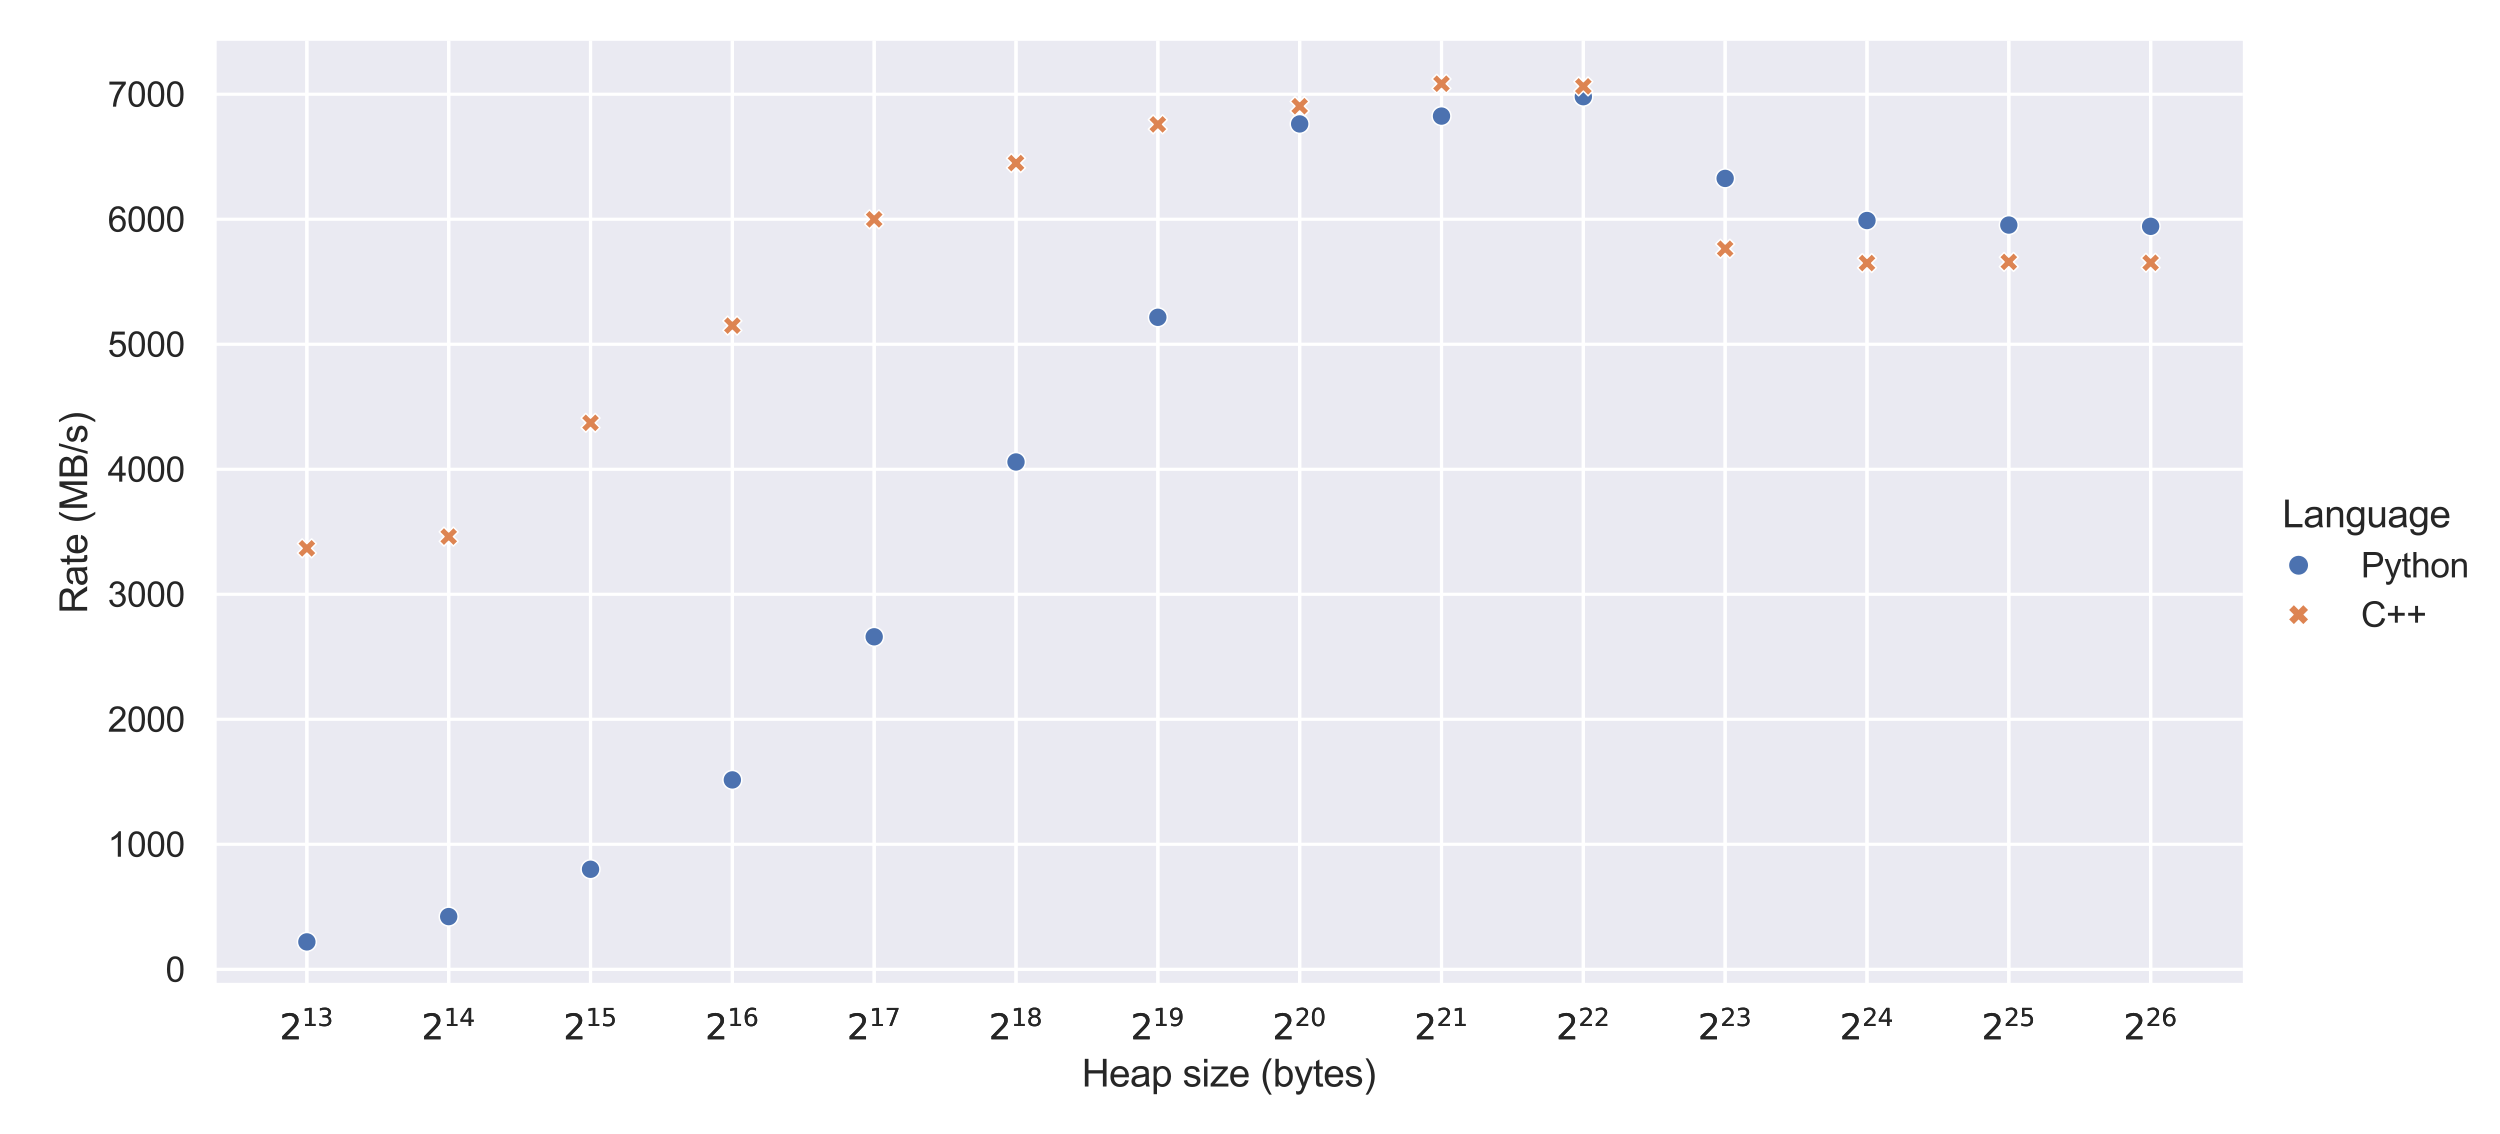 <?xml version="1.0" encoding="utf-8" standalone="no"?>
<!DOCTYPE svg PUBLIC "-//W3C//DTD SVG 1.1//EN"
  "http://www.w3.org/Graphics/SVG/1.1/DTD/svg11.dtd">
<svg xmlns:xlink="http://www.w3.org/1999/xlink" width="793.71pt" height="360pt" viewBox="0 0 793.71 360" xmlns="http://www.w3.org/2000/svg" version="1.1">
 <defs>
  <style type="text/css">*{stroke-linejoin: round; stroke-linecap: butt}</style>
 </defs>
 <g id="figure_1">
  <g id="patch_1">
   <path d="M 0 360
L 793.71 360
L 793.71 0
L 0 0
z
" style="fill: #ffffff"/>
  </g>
  <g id="axes_1">
   <g id="patch_2">
    <path d="M 68.16 312.66
L 712.063 312.66
L 712.063 12.96
L 68.16 12.96
z
" style="fill: #eaeaf2"/>
   </g>
   <g id="matplotlib.axis_1">
    <g id="xtick_1">
     <g id="line2d_1">
      <path d="M 97.428 312.66
L 97.428 12.96
" clip-path="url(#p5bcf3f07a6)" style="fill: none; stroke: #ffffff; stroke-linecap: round"/>
     </g>
     <g id="text_1">
      <!-- $2^{13}$ -->
      <g style="fill: #262626" transform="translate(88.793 330.034) scale(0.11 -0.11)">
       <defs>
        <path id="DejaVuSans-32" d="M 1228 531
L 3431 531
L 3431 0
L 469 0
L 469 531
Q 828 903 1448 1529
Q 2069 2156 2228 2338
Q 2531 2678 2651 2914
Q 2772 3150 2772 3378
Q 2772 3750 2511 3984
Q 2250 4219 1831 4219
Q 1534 4219 1204 4116
Q 875 4013 500 3803
L 500 4441
Q 881 4594 1212 4672
Q 1544 4750 1819 4750
Q 2544 4750 2975 4387
Q 3406 4025 3406 3419
Q 3406 3131 3298 2873
Q 3191 2616 2906 2266
Q 2828 2175 2409 1742
Q 1991 1309 1228 531
z
" transform="scale(0.016)"/>
        <path id="DejaVuSans-31" d="M 794 531
L 1825 531
L 1825 4091
L 703 3866
L 703 4441
L 1819 4666
L 2450 4666
L 2450 531
L 3481 531
L 3481 0
L 794 0
L 794 531
z
" transform="scale(0.016)"/>
        <path id="DejaVuSans-33" d="M 2597 2516
Q 3050 2419 3304 2112
Q 3559 1806 3559 1356
Q 3559 666 3084 287
Q 2609 -91 1734 -91
Q 1441 -91 1130 -33
Q 819 25 488 141
L 488 750
Q 750 597 1062 519
Q 1375 441 1716 441
Q 2309 441 2620 675
Q 2931 909 2931 1356
Q 2931 1769 2642 2001
Q 2353 2234 1838 2234
L 1294 2234
L 1294 2753
L 1863 2753
Q 2328 2753 2575 2939
Q 2822 3125 2822 3475
Q 2822 3834 2567 4026
Q 2313 4219 1838 4219
Q 1578 4219 1281 4162
Q 984 4106 628 3988
L 628 4550
Q 988 4650 1302 4700
Q 1616 4750 1894 4750
Q 2613 4750 3031 4423
Q 3450 4097 3450 3541
Q 3450 3153 3228 2886
Q 3006 2619 2597 2516
z
" transform="scale(0.016)"/>
       </defs>
       <use xlink:href="#DejaVuSans-32" transform="translate(0 0.766)"/>
       <use xlink:href="#DejaVuSans-31" transform="translate(64.58 39.047) scale(0.7)"/>
       <use xlink:href="#DejaVuSans-33" transform="translate(109.116 39.047) scale(0.7)"/>
      </g>
     </g>
    </g>
    <g id="xtick_2">
     <g id="line2d_2">
      <path d="M 142.456 312.66
L 142.456 12.96
" clip-path="url(#p5bcf3f07a6)" style="fill: none; stroke: #ffffff; stroke-linecap: round"/>
     </g>
     <g id="text_2">
      <!-- $2^{14}$ -->
      <g style="fill: #262626" transform="translate(133.821 330.034) scale(0.11 -0.11)">
       <defs>
        <path id="DejaVuSans-34" d="M 2419 4116
L 825 1625
L 2419 1625
L 2419 4116
z
M 2253 4666
L 3047 4666
L 3047 1625
L 3713 1625
L 3713 1100
L 3047 1100
L 3047 0
L 2419 0
L 2419 1100
L 313 1100
L 313 1709
L 2253 4666
z
" transform="scale(0.016)"/>
       </defs>
       <use xlink:href="#DejaVuSans-32" transform="translate(0 0.684)"/>
       <use xlink:href="#DejaVuSans-31" transform="translate(64.58 38.966) scale(0.7)"/>
       <use xlink:href="#DejaVuSans-34" transform="translate(109.116 38.966) scale(0.7)"/>
      </g>
     </g>
    </g>
    <g id="xtick_3">
     <g id="line2d_3">
      <path d="M 187.485 312.66
L 187.485 12.96
" clip-path="url(#p5bcf3f07a6)" style="fill: none; stroke: #ffffff; stroke-linecap: round"/>
     </g>
     <g id="text_3">
      <!-- $2^{15}$ -->
      <g style="fill: #262626" transform="translate(178.85 330.034) scale(0.11 -0.11)">
       <defs>
        <path id="DejaVuSans-35" d="M 691 4666
L 3169 4666
L 3169 4134
L 1269 4134
L 1269 2991
Q 1406 3038 1543 3061
Q 1681 3084 1819 3084
Q 2600 3084 3056 2656
Q 3513 2228 3513 1497
Q 3513 744 3044 326
Q 2575 -91 1722 -91
Q 1428 -91 1123 -41
Q 819 9 494 109
L 494 744
Q 775 591 1075 516
Q 1375 441 1709 441
Q 2250 441 2565 725
Q 2881 1009 2881 1497
Q 2881 1984 2565 2268
Q 2250 2553 1709 2553
Q 1456 2553 1204 2497
Q 953 2441 691 2322
L 691 4666
z
" transform="scale(0.016)"/>
       </defs>
       <use xlink:href="#DejaVuSans-32" transform="translate(0 0.684)"/>
       <use xlink:href="#DejaVuSans-31" transform="translate(64.58 38.966) scale(0.7)"/>
       <use xlink:href="#DejaVuSans-35" transform="translate(109.116 38.966) scale(0.7)"/>
      </g>
     </g>
    </g>
    <g id="xtick_4">
     <g id="line2d_4">
      <path d="M 232.513 312.66
L 232.513 12.96
" clip-path="url(#p5bcf3f07a6)" style="fill: none; stroke: #ffffff; stroke-linecap: round"/>
     </g>
     <g id="text_4">
      <!-- $2^{16}$ -->
      <g style="fill: #262626" transform="translate(223.878 330.034) scale(0.11 -0.11)">
       <defs>
        <path id="DejaVuSans-36" d="M 2113 2584
Q 1688 2584 1439 2293
Q 1191 2003 1191 1497
Q 1191 994 1439 701
Q 1688 409 2113 409
Q 2538 409 2786 701
Q 3034 994 3034 1497
Q 3034 2003 2786 2293
Q 2538 2584 2113 2584
z
M 3366 4563
L 3366 3988
Q 3128 4100 2886 4159
Q 2644 4219 2406 4219
Q 1781 4219 1451 3797
Q 1122 3375 1075 2522
Q 1259 2794 1537 2939
Q 1816 3084 2150 3084
Q 2853 3084 3261 2657
Q 3669 2231 3669 1497
Q 3669 778 3244 343
Q 2819 -91 2113 -91
Q 1303 -91 875 529
Q 447 1150 447 2328
Q 447 3434 972 4092
Q 1497 4750 2381 4750
Q 2619 4750 2861 4703
Q 3103 4656 3366 4563
z
" transform="scale(0.016)"/>
       </defs>
       <use xlink:href="#DejaVuSans-32" transform="translate(0 0.766)"/>
       <use xlink:href="#DejaVuSans-31" transform="translate(64.58 39.047) scale(0.7)"/>
       <use xlink:href="#DejaVuSans-36" transform="translate(109.116 39.047) scale(0.7)"/>
      </g>
     </g>
    </g>
    <g id="xtick_5">
     <g id="line2d_5">
      <path d="M 277.541 312.66
L 277.541 12.96
" clip-path="url(#p5bcf3f07a6)" style="fill: none; stroke: #ffffff; stroke-linecap: round"/>
     </g>
     <g id="text_5">
      <!-- $2^{17}$ -->
      <g style="fill: #262626" transform="translate(268.906 330.034) scale(0.11 -0.11)">
       <defs>
        <path id="DejaVuSans-37" d="M 525 4666
L 3525 4666
L 3525 4397
L 1831 0
L 1172 0
L 2766 4134
L 525 4134
L 525 4666
z
" transform="scale(0.016)"/>
       </defs>
       <use xlink:href="#DejaVuSans-32" transform="translate(0 0.684)"/>
       <use xlink:href="#DejaVuSans-31" transform="translate(64.58 38.966) scale(0.7)"/>
       <use xlink:href="#DejaVuSans-37" transform="translate(109.116 38.966) scale(0.7)"/>
      </g>
     </g>
    </g>
    <g id="xtick_6">
     <g id="line2d_6">
      <path d="M 322.569 312.66
L 322.569 12.96
" clip-path="url(#p5bcf3f07a6)" style="fill: none; stroke: #ffffff; stroke-linecap: round"/>
     </g>
     <g id="text_6">
      <!-- $2^{18}$ -->
      <g style="fill: #262626" transform="translate(313.934 330.034) scale(0.11 -0.11)">
       <defs>
        <path id="DejaVuSans-38" d="M 2034 2216
Q 1584 2216 1326 1975
Q 1069 1734 1069 1313
Q 1069 891 1326 650
Q 1584 409 2034 409
Q 2484 409 2743 651
Q 3003 894 3003 1313
Q 3003 1734 2745 1975
Q 2488 2216 2034 2216
z
M 1403 2484
Q 997 2584 770 2862
Q 544 3141 544 3541
Q 544 4100 942 4425
Q 1341 4750 2034 4750
Q 2731 4750 3128 4425
Q 3525 4100 3525 3541
Q 3525 3141 3298 2862
Q 3072 2584 2669 2484
Q 3125 2378 3379 2068
Q 3634 1759 3634 1313
Q 3634 634 3220 271
Q 2806 -91 2034 -91
Q 1263 -91 848 271
Q 434 634 434 1313
Q 434 1759 690 2068
Q 947 2378 1403 2484
z
M 1172 3481
Q 1172 3119 1398 2916
Q 1625 2713 2034 2713
Q 2441 2713 2670 2916
Q 2900 3119 2900 3481
Q 2900 3844 2670 4047
Q 2441 4250 2034 4250
Q 1625 4250 1398 4047
Q 1172 3844 1172 3481
z
" transform="scale(0.016)"/>
       </defs>
       <use xlink:href="#DejaVuSans-32" transform="translate(0 0.766)"/>
       <use xlink:href="#DejaVuSans-31" transform="translate(64.58 39.047) scale(0.7)"/>
       <use xlink:href="#DejaVuSans-38" transform="translate(109.116 39.047) scale(0.7)"/>
      </g>
     </g>
    </g>
    <g id="xtick_7">
     <g id="line2d_7">
      <path d="M 367.597 312.66
L 367.597 12.96
" clip-path="url(#p5bcf3f07a6)" style="fill: none; stroke: #ffffff; stroke-linecap: round"/>
     </g>
     <g id="text_7">
      <!-- $2^{19}$ -->
      <g style="fill: #262626" transform="translate(358.962 330.034) scale(0.11 -0.11)">
       <defs>
        <path id="DejaVuSans-39" d="M 703 97
L 703 672
Q 941 559 1184 500
Q 1428 441 1663 441
Q 2288 441 2617 861
Q 2947 1281 2994 2138
Q 2813 1869 2534 1725
Q 2256 1581 1919 1581
Q 1219 1581 811 2004
Q 403 2428 403 3163
Q 403 3881 828 4315
Q 1253 4750 1959 4750
Q 2769 4750 3195 4129
Q 3622 3509 3622 2328
Q 3622 1225 3098 567
Q 2575 -91 1691 -91
Q 1453 -91 1209 -44
Q 966 3 703 97
z
M 1959 2075
Q 2384 2075 2632 2365
Q 2881 2656 2881 3163
Q 2881 3666 2632 3958
Q 2384 4250 1959 4250
Q 1534 4250 1286 3958
Q 1038 3666 1038 3163
Q 1038 2656 1286 2365
Q 1534 2075 1959 2075
z
" transform="scale(0.016)"/>
       </defs>
       <use xlink:href="#DejaVuSans-32" transform="translate(0 0.766)"/>
       <use xlink:href="#DejaVuSans-31" transform="translate(64.58 39.047) scale(0.7)"/>
       <use xlink:href="#DejaVuSans-39" transform="translate(109.116 39.047) scale(0.7)"/>
      </g>
     </g>
    </g>
    <g id="xtick_8">
     <g id="line2d_8">
      <path d="M 412.625 312.66
L 412.625 12.96
" clip-path="url(#p5bcf3f07a6)" style="fill: none; stroke: #ffffff; stroke-linecap: round"/>
     </g>
     <g id="text_8">
      <!-- $2^{20}$ -->
      <g style="fill: #262626" transform="translate(403.99 330.034) scale(0.11 -0.11)">
       <defs>
        <path id="DejaVuSans-30" d="M 2034 4250
Q 1547 4250 1301 3770
Q 1056 3291 1056 2328
Q 1056 1369 1301 889
Q 1547 409 2034 409
Q 2525 409 2770 889
Q 3016 1369 3016 2328
Q 3016 3291 2770 3770
Q 2525 4250 2034 4250
z
M 2034 4750
Q 2819 4750 3233 4129
Q 3647 3509 3647 2328
Q 3647 1150 3233 529
Q 2819 -91 2034 -91
Q 1250 -91 836 529
Q 422 1150 422 2328
Q 422 3509 836 4129
Q 1250 4750 2034 4750
z
" transform="scale(0.016)"/>
       </defs>
       <use xlink:href="#DejaVuSans-32" transform="translate(0 0.766)"/>
       <use xlink:href="#DejaVuSans-32" transform="translate(64.58 39.047) scale(0.7)"/>
       <use xlink:href="#DejaVuSans-30" transform="translate(109.116 39.047) scale(0.7)"/>
      </g>
     </g>
    </g>
    <g id="xtick_9">
     <g id="line2d_9">
      <path d="M 457.654 312.66
L 457.654 12.96
" clip-path="url(#p5bcf3f07a6)" style="fill: none; stroke: #ffffff; stroke-linecap: round"/>
     </g>
     <g id="text_9">
      <!-- $2^{21}$ -->
      <g style="fill: #262626" transform="translate(449.019 330.034) scale(0.11 -0.11)">
       <use xlink:href="#DejaVuSans-32" transform="translate(0 0.766)"/>
       <use xlink:href="#DejaVuSans-32" transform="translate(64.58 39.047) scale(0.7)"/>
       <use xlink:href="#DejaVuSans-31" transform="translate(109.116 39.047) scale(0.7)"/>
      </g>
     </g>
    </g>
    <g id="xtick_10">
     <g id="line2d_10">
      <path d="M 502.682 312.66
L 502.682 12.96
" clip-path="url(#p5bcf3f07a6)" style="fill: none; stroke: #ffffff; stroke-linecap: round"/>
     </g>
     <g id="text_10">
      <!-- $2^{22}$ -->
      <g style="fill: #262626" transform="translate(494.047 330.034) scale(0.11 -0.11)">
       <use xlink:href="#DejaVuSans-32" transform="translate(0 0.766)"/>
       <use xlink:href="#DejaVuSans-32" transform="translate(64.58 39.047) scale(0.7)"/>
       <use xlink:href="#DejaVuSans-32" transform="translate(109.116 39.047) scale(0.7)"/>
      </g>
     </g>
    </g>
    <g id="xtick_11">
     <g id="line2d_11">
      <path d="M 547.71 312.66
L 547.71 12.96
" clip-path="url(#p5bcf3f07a6)" style="fill: none; stroke: #ffffff; stroke-linecap: round"/>
     </g>
     <g id="text_11">
      <!-- $2^{23}$ -->
      <g style="fill: #262626" transform="translate(539.075 330.034) scale(0.11 -0.11)">
       <use xlink:href="#DejaVuSans-32" transform="translate(0 0.766)"/>
       <use xlink:href="#DejaVuSans-32" transform="translate(64.58 39.047) scale(0.7)"/>
       <use xlink:href="#DejaVuSans-33" transform="translate(109.116 39.047) scale(0.7)"/>
      </g>
     </g>
    </g>
    <g id="xtick_12">
     <g id="line2d_12">
      <path d="M 592.738 312.66
L 592.738 12.96
" clip-path="url(#p5bcf3f07a6)" style="fill: none; stroke: #ffffff; stroke-linecap: round"/>
     </g>
     <g id="text_12">
      <!-- $2^{24}$ -->
      <g style="fill: #262626" transform="translate(584.103 330.034) scale(0.11 -0.11)">
       <use xlink:href="#DejaVuSans-32" transform="translate(0 0.766)"/>
       <use xlink:href="#DejaVuSans-32" transform="translate(64.58 39.047) scale(0.7)"/>
       <use xlink:href="#DejaVuSans-34" transform="translate(109.116 39.047) scale(0.7)"/>
      </g>
     </g>
    </g>
    <g id="xtick_13">
     <g id="line2d_13">
      <path d="M 637.766 312.66
L 637.766 12.96
" clip-path="url(#p5bcf3f07a6)" style="fill: none; stroke: #ffffff; stroke-linecap: round"/>
     </g>
     <g id="text_13">
      <!-- $2^{25}$ -->
      <g style="fill: #262626" transform="translate(629.131 330.034) scale(0.11 -0.11)">
       <use xlink:href="#DejaVuSans-32" transform="translate(0 0.766)"/>
       <use xlink:href="#DejaVuSans-32" transform="translate(64.58 39.047) scale(0.7)"/>
       <use xlink:href="#DejaVuSans-35" transform="translate(109.116 39.047) scale(0.7)"/>
      </g>
     </g>
    </g>
    <g id="xtick_14">
     <g id="line2d_14">
      <path d="M 682.795 312.66
L 682.795 12.96
" clip-path="url(#p5bcf3f07a6)" style="fill: none; stroke: #ffffff; stroke-linecap: round"/>
     </g>
     <g id="text_14">
      <!-- $2^{26}$ -->
      <g style="fill: #262626" transform="translate(674.16 330.034) scale(0.11 -0.11)">
       <use xlink:href="#DejaVuSans-32" transform="translate(0 0.766)"/>
       <use xlink:href="#DejaVuSans-32" transform="translate(64.58 39.047) scale(0.7)"/>
       <use xlink:href="#DejaVuSans-36" transform="translate(109.116 39.047) scale(0.7)"/>
      </g>
     </g>
    </g>
    <g id="xtick_15">
     <g id="line2d_15">
      <path d="M 97.428 312.66
L 97.428 12.96
" clip-path="url(#p5bcf3f07a6)" style="fill: none; stroke: #ffffff; stroke-linecap: round"/>
     </g>
     <g id="text_15">
      <!-- $2^{13}$ -->
      <g style="fill: #262626" transform="translate(88.793 330.034) scale(0.11 -0.11)">
       <use xlink:href="#DejaVuSans-32" transform="translate(0 0.766)"/>
       <use xlink:href="#DejaVuSans-31" transform="translate(64.58 39.047) scale(0.7)"/>
       <use xlink:href="#DejaVuSans-33" transform="translate(109.116 39.047) scale(0.7)"/>
      </g>
     </g>
    </g>
    <g id="xtick_16">
     <g id="line2d_16">
      <path d="M 142.456 312.66
L 142.456 12.96
" clip-path="url(#p5bcf3f07a6)" style="fill: none; stroke: #ffffff; stroke-linecap: round"/>
     </g>
     <g id="text_16">
      <!-- $2^{14}$ -->
      <g style="fill: #262626" transform="translate(133.821 330.034) scale(0.11 -0.11)">
       <use xlink:href="#DejaVuSans-32" transform="translate(0 0.684)"/>
       <use xlink:href="#DejaVuSans-31" transform="translate(64.58 38.966) scale(0.7)"/>
       <use xlink:href="#DejaVuSans-34" transform="translate(109.116 38.966) scale(0.7)"/>
      </g>
     </g>
    </g>
    <g id="xtick_17">
     <g id="line2d_17">
      <path d="M 187.485 312.66
L 187.485 12.96
" clip-path="url(#p5bcf3f07a6)" style="fill: none; stroke: #ffffff; stroke-linecap: round"/>
     </g>
     <g id="text_17">
      <!-- $2^{15}$ -->
      <g style="fill: #262626" transform="translate(178.85 330.034) scale(0.11 -0.11)">
       <use xlink:href="#DejaVuSans-32" transform="translate(0 0.684)"/>
       <use xlink:href="#DejaVuSans-31" transform="translate(64.58 38.966) scale(0.7)"/>
       <use xlink:href="#DejaVuSans-35" transform="translate(109.116 38.966) scale(0.7)"/>
      </g>
     </g>
    </g>
    <g id="xtick_18">
     <g id="line2d_18">
      <path d="M 232.513 312.66
L 232.513 12.96
" clip-path="url(#p5bcf3f07a6)" style="fill: none; stroke: #ffffff; stroke-linecap: round"/>
     </g>
     <g id="text_18">
      <!-- $2^{16}$ -->
      <g style="fill: #262626" transform="translate(223.878 330.034) scale(0.11 -0.11)">
       <use xlink:href="#DejaVuSans-32" transform="translate(0 0.766)"/>
       <use xlink:href="#DejaVuSans-31" transform="translate(64.58 39.047) scale(0.7)"/>
       <use xlink:href="#DejaVuSans-36" transform="translate(109.116 39.047) scale(0.7)"/>
      </g>
     </g>
    </g>
    <g id="xtick_19">
     <g id="line2d_19">
      <path d="M 277.541 312.66
L 277.541 12.96
" clip-path="url(#p5bcf3f07a6)" style="fill: none; stroke: #ffffff; stroke-linecap: round"/>
     </g>
     <g id="text_19">
      <!-- $2^{17}$ -->
      <g style="fill: #262626" transform="translate(268.906 330.034) scale(0.11 -0.11)">
       <use xlink:href="#DejaVuSans-32" transform="translate(0 0.684)"/>
       <use xlink:href="#DejaVuSans-31" transform="translate(64.58 38.966) scale(0.7)"/>
       <use xlink:href="#DejaVuSans-37" transform="translate(109.116 38.966) scale(0.7)"/>
      </g>
     </g>
    </g>
    <g id="xtick_20">
     <g id="line2d_20">
      <path d="M 322.569 312.66
L 322.569 12.96
" clip-path="url(#p5bcf3f07a6)" style="fill: none; stroke: #ffffff; stroke-linecap: round"/>
     </g>
     <g id="text_20">
      <!-- $2^{18}$ -->
      <g style="fill: #262626" transform="translate(313.934 330.034) scale(0.11 -0.11)">
       <use xlink:href="#DejaVuSans-32" transform="translate(0 0.766)"/>
       <use xlink:href="#DejaVuSans-31" transform="translate(64.58 39.047) scale(0.7)"/>
       <use xlink:href="#DejaVuSans-38" transform="translate(109.116 39.047) scale(0.7)"/>
      </g>
     </g>
    </g>
    <g id="xtick_21">
     <g id="line2d_21">
      <path d="M 367.597 312.66
L 367.597 12.96
" clip-path="url(#p5bcf3f07a6)" style="fill: none; stroke: #ffffff; stroke-linecap: round"/>
     </g>
     <g id="text_21">
      <!-- $2^{19}$ -->
      <g style="fill: #262626" transform="translate(358.962 330.034) scale(0.11 -0.11)">
       <use xlink:href="#DejaVuSans-32" transform="translate(0 0.766)"/>
       <use xlink:href="#DejaVuSans-31" transform="translate(64.58 39.047) scale(0.7)"/>
       <use xlink:href="#DejaVuSans-39" transform="translate(109.116 39.047) scale(0.7)"/>
      </g>
     </g>
    </g>
    <g id="xtick_22">
     <g id="line2d_22">
      <path d="M 412.625 312.66
L 412.625 12.96
" clip-path="url(#p5bcf3f07a6)" style="fill: none; stroke: #ffffff; stroke-linecap: round"/>
     </g>
     <g id="text_22">
      <!-- $2^{20}$ -->
      <g style="fill: #262626" transform="translate(403.99 330.034) scale(0.11 -0.11)">
       <use xlink:href="#DejaVuSans-32" transform="translate(0 0.766)"/>
       <use xlink:href="#DejaVuSans-32" transform="translate(64.58 39.047) scale(0.7)"/>
       <use xlink:href="#DejaVuSans-30" transform="translate(109.116 39.047) scale(0.7)"/>
      </g>
     </g>
    </g>
    <g id="xtick_23">
     <g id="line2d_23">
      <path d="M 457.654 312.66
L 457.654 12.96
" clip-path="url(#p5bcf3f07a6)" style="fill: none; stroke: #ffffff; stroke-linecap: round"/>
     </g>
     <g id="text_23">
      <!-- $2^{21}$ -->
      <g style="fill: #262626" transform="translate(449.019 330.034) scale(0.11 -0.11)">
       <use xlink:href="#DejaVuSans-32" transform="translate(0 0.766)"/>
       <use xlink:href="#DejaVuSans-32" transform="translate(64.58 39.047) scale(0.7)"/>
       <use xlink:href="#DejaVuSans-31" transform="translate(109.116 39.047) scale(0.7)"/>
      </g>
     </g>
    </g>
    <g id="xtick_24">
     <g id="line2d_24">
      <path d="M 502.682 312.66
L 502.682 12.96
" clip-path="url(#p5bcf3f07a6)" style="fill: none; stroke: #ffffff; stroke-linecap: round"/>
     </g>
     <g id="text_24">
      <!-- $2^{22}$ -->
      <g style="fill: #262626" transform="translate(494.047 330.034) scale(0.11 -0.11)">
       <use xlink:href="#DejaVuSans-32" transform="translate(0 0.766)"/>
       <use xlink:href="#DejaVuSans-32" transform="translate(64.58 39.047) scale(0.7)"/>
       <use xlink:href="#DejaVuSans-32" transform="translate(109.116 39.047) scale(0.7)"/>
      </g>
     </g>
    </g>
    <g id="xtick_25">
     <g id="line2d_25">
      <path d="M 547.71 312.66
L 547.71 12.96
" clip-path="url(#p5bcf3f07a6)" style="fill: none; stroke: #ffffff; stroke-linecap: round"/>
     </g>
     <g id="text_25">
      <!-- $2^{23}$ -->
      <g style="fill: #262626" transform="translate(539.075 330.034) scale(0.11 -0.11)">
       <use xlink:href="#DejaVuSans-32" transform="translate(0 0.766)"/>
       <use xlink:href="#DejaVuSans-32" transform="translate(64.58 39.047) scale(0.7)"/>
       <use xlink:href="#DejaVuSans-33" transform="translate(109.116 39.047) scale(0.7)"/>
      </g>
     </g>
    </g>
    <g id="xtick_26">
     <g id="line2d_26">
      <path d="M 592.738 312.66
L 592.738 12.96
" clip-path="url(#p5bcf3f07a6)" style="fill: none; stroke: #ffffff; stroke-linecap: round"/>
     </g>
     <g id="text_26">
      <!-- $2^{24}$ -->
      <g style="fill: #262626" transform="translate(584.103 330.034) scale(0.11 -0.11)">
       <use xlink:href="#DejaVuSans-32" transform="translate(0 0.766)"/>
       <use xlink:href="#DejaVuSans-32" transform="translate(64.58 39.047) scale(0.7)"/>
       <use xlink:href="#DejaVuSans-34" transform="translate(109.116 39.047) scale(0.7)"/>
      </g>
     </g>
    </g>
    <g id="xtick_27">
     <g id="line2d_27">
      <path d="M 637.766 312.66
L 637.766 12.96
" clip-path="url(#p5bcf3f07a6)" style="fill: none; stroke: #ffffff; stroke-linecap: round"/>
     </g>
     <g id="text_27">
      <!-- $2^{25}$ -->
      <g style="fill: #262626" transform="translate(629.131 330.034) scale(0.11 -0.11)">
       <use xlink:href="#DejaVuSans-32" transform="translate(0 0.766)"/>
       <use xlink:href="#DejaVuSans-32" transform="translate(64.58 39.047) scale(0.7)"/>
       <use xlink:href="#DejaVuSans-35" transform="translate(109.116 39.047) scale(0.7)"/>
      </g>
     </g>
    </g>
    <g id="xtick_28">
     <g id="line2d_28">
      <path d="M 682.795 312.66
L 682.795 12.96
" clip-path="url(#p5bcf3f07a6)" style="fill: none; stroke: #ffffff; stroke-linecap: round"/>
     </g>
     <g id="text_28">
      <!-- $2^{26}$ -->
      <g style="fill: #262626" transform="translate(674.16 330.034) scale(0.11 -0.11)">
       <use xlink:href="#DejaVuSans-32" transform="translate(0 0.766)"/>
       <use xlink:href="#DejaVuSans-32" transform="translate(64.58 39.047) scale(0.7)"/>
       <use xlink:href="#DejaVuSans-36" transform="translate(109.116 39.047) scale(0.7)"/>
      </g>
     </g>
    </g>
    <g id="xtick_29"/>
    <g id="xtick_30"/>
    <g id="xtick_31"/>
    <g id="xtick_32"/>
    <g id="xtick_33"/>
    <g id="xtick_34"/>
    <g id="xtick_35"/>
    <g id="xtick_36"/>
    <g id="xtick_37"/>
    <g id="xtick_38"/>
    <g id="xtick_39"/>
    <g id="xtick_40"/>
    <g id="xtick_41"/>
    <g id="xtick_42"/>
    <g id="xtick_43"/>
    <g id="xtick_44"/>
    <g id="xtick_45"/>
    <g id="xtick_46"/>
    <g id="xtick_47"/>
    <g id="xtick_48"/>
    <g id="xtick_49"/>
    <g id="xtick_50"/>
    <g id="xtick_51"/>
    <g id="xtick_52"/>
    <g id="xtick_53"/>
    <g id="xtick_54"/>
    <g id="xtick_55"/>
    <g id="xtick_56"/>
    <g id="xtick_57"/>
    <g id="xtick_58"/>
    <g id="xtick_59"/>
    <g id="xtick_60"/>
    <g id="xtick_61"/>
    <g id="xtick_62"/>
    <g id="xtick_63"/>
    <g id="xtick_64"/>
    <g id="text_29">
     <!-- Heap size (bytes) -->
     <g style="fill: #262626" transform="translate(343.429 344.955) scale(0.12 -0.12)">
      <defs>
       <path id="ArialMT-48" d="M 513 0
L 513 4581
L 1119 4581
L 1119 2700
L 3500 2700
L 3500 4581
L 4106 4581
L 4106 0
L 3500 0
L 3500 2159
L 1119 2159
L 1119 0
L 513 0
z
" transform="scale(0.016)"/>
       <path id="ArialMT-65" d="M 2694 1069
L 3275 997
Q 3138 488 2766 206
Q 2394 -75 1816 -75
Q 1088 -75 661 373
Q 234 822 234 1631
Q 234 2469 665 2931
Q 1097 3394 1784 3394
Q 2450 3394 2872 2941
Q 3294 2488 3294 1666
Q 3294 1616 3291 1516
L 816 1516
Q 847 969 1125 678
Q 1403 388 1819 388
Q 2128 388 2347 550
Q 2566 713 2694 1069
z
M 847 1978
L 2700 1978
Q 2663 2397 2488 2606
Q 2219 2931 1791 2931
Q 1403 2931 1139 2672
Q 875 2413 847 1978
z
" transform="scale(0.016)"/>
       <path id="ArialMT-61" d="M 2588 409
Q 2275 144 1986 34
Q 1697 -75 1366 -75
Q 819 -75 525 192
Q 231 459 231 875
Q 231 1119 342 1320
Q 453 1522 633 1644
Q 813 1766 1038 1828
Q 1203 1872 1538 1913
Q 2219 1994 2541 2106
Q 2544 2222 2544 2253
Q 2544 2597 2384 2738
Q 2169 2928 1744 2928
Q 1347 2928 1158 2789
Q 969 2650 878 2297
L 328 2372
Q 403 2725 575 2942
Q 747 3159 1072 3276
Q 1397 3394 1825 3394
Q 2250 3394 2515 3294
Q 2781 3194 2906 3042
Q 3031 2891 3081 2659
Q 3109 2516 3109 2141
L 3109 1391
Q 3109 606 3145 398
Q 3181 191 3288 0
L 2700 0
Q 2613 175 2588 409
z
M 2541 1666
Q 2234 1541 1622 1453
Q 1275 1403 1131 1340
Q 988 1278 909 1158
Q 831 1038 831 891
Q 831 666 1001 516
Q 1172 366 1500 366
Q 1825 366 2078 508
Q 2331 650 2450 897
Q 2541 1088 2541 1459
L 2541 1666
z
" transform="scale(0.016)"/>
       <path id="ArialMT-70" d="M 422 -1272
L 422 3319
L 934 3319
L 934 2888
Q 1116 3141 1344 3267
Q 1572 3394 1897 3394
Q 2322 3394 2647 3175
Q 2972 2956 3137 2557
Q 3303 2159 3303 1684
Q 3303 1175 3120 767
Q 2938 359 2589 142
Q 2241 -75 1856 -75
Q 1575 -75 1351 44
Q 1128 163 984 344
L 984 -1272
L 422 -1272
z
M 931 1641
Q 931 1000 1190 694
Q 1450 388 1819 388
Q 2194 388 2461 705
Q 2728 1022 2728 1688
Q 2728 2322 2467 2637
Q 2206 2953 1844 2953
Q 1484 2953 1207 2617
Q 931 2281 931 1641
z
" transform="scale(0.016)"/>
       <path id="ArialMT-20" transform="scale(0.016)"/>
       <path id="ArialMT-73" d="M 197 991
L 753 1078
Q 800 744 1014 566
Q 1228 388 1613 388
Q 2000 388 2187 545
Q 2375 703 2375 916
Q 2375 1106 2209 1216
Q 2094 1291 1634 1406
Q 1016 1563 777 1677
Q 538 1791 414 1992
Q 291 2194 291 2438
Q 291 2659 392 2848
Q 494 3038 669 3163
Q 800 3259 1026 3326
Q 1253 3394 1513 3394
Q 1903 3394 2198 3281
Q 2494 3169 2634 2976
Q 2775 2784 2828 2463
L 2278 2388
Q 2241 2644 2061 2787
Q 1881 2931 1553 2931
Q 1166 2931 1000 2803
Q 834 2675 834 2503
Q 834 2394 903 2306
Q 972 2216 1119 2156
Q 1203 2125 1616 2013
Q 2213 1853 2448 1751
Q 2684 1650 2818 1456
Q 2953 1263 2953 975
Q 2953 694 2789 445
Q 2625 197 2315 61
Q 2006 -75 1616 -75
Q 969 -75 630 194
Q 291 463 197 991
z
" transform="scale(0.016)"/>
       <path id="ArialMT-69" d="M 425 3934
L 425 4581
L 988 4581
L 988 3934
L 425 3934
z
M 425 0
L 425 3319
L 988 3319
L 988 0
L 425 0
z
" transform="scale(0.016)"/>
       <path id="ArialMT-7a" d="M 125 0
L 125 456
L 2238 2881
Q 1878 2863 1603 2863
L 250 2863
L 250 3319
L 2963 3319
L 2963 2947
L 1166 841
L 819 456
Q 1197 484 1528 484
L 3063 484
L 3063 0
L 125 0
z
" transform="scale(0.016)"/>
       <path id="ArialMT-28" d="M 1497 -1347
Q 1031 -759 709 28
Q 388 816 388 1659
Q 388 2403 628 3084
Q 909 3875 1497 4659
L 1900 4659
Q 1522 4009 1400 3731
Q 1209 3300 1100 2831
Q 966 2247 966 1656
Q 966 153 1900 -1347
L 1497 -1347
z
" transform="scale(0.016)"/>
       <path id="ArialMT-62" d="M 941 0
L 419 0
L 419 4581
L 981 4581
L 981 2947
Q 1338 3394 1891 3394
Q 2197 3394 2470 3270
Q 2744 3147 2920 2923
Q 3097 2700 3197 2384
Q 3297 2069 3297 1709
Q 3297 856 2875 390
Q 2453 -75 1863 -75
Q 1275 -75 941 416
L 941 0
z
M 934 1684
Q 934 1088 1097 822
Q 1363 388 1816 388
Q 2184 388 2453 708
Q 2722 1028 2722 1663
Q 2722 2313 2464 2622
Q 2206 2931 1841 2931
Q 1472 2931 1203 2611
Q 934 2291 934 1684
z
" transform="scale(0.016)"/>
       <path id="ArialMT-79" d="M 397 -1278
L 334 -750
Q 519 -800 656 -800
Q 844 -800 956 -737
Q 1069 -675 1141 -563
Q 1194 -478 1313 -144
Q 1328 -97 1363 -6
L 103 3319
L 709 3319
L 1400 1397
Q 1534 1031 1641 628
Q 1738 1016 1872 1384
L 2581 3319
L 3144 3319
L 1881 -56
Q 1678 -603 1566 -809
Q 1416 -1088 1222 -1217
Q 1028 -1347 759 -1347
Q 597 -1347 397 -1278
z
" transform="scale(0.016)"/>
       <path id="ArialMT-74" d="M 1650 503
L 1731 6
Q 1494 -44 1306 -44
Q 1000 -44 831 53
Q 663 150 594 308
Q 525 466 525 972
L 525 2881
L 113 2881
L 113 3319
L 525 3319
L 525 4141
L 1084 4478
L 1084 3319
L 1650 3319
L 1650 2881
L 1084 2881
L 1084 941
Q 1084 700 1114 631
Q 1144 563 1211 522
Q 1278 481 1403 481
Q 1497 481 1650 503
z
" transform="scale(0.016)"/>
       <path id="ArialMT-29" d="M 791 -1347
L 388 -1347
Q 1322 153 1322 1656
Q 1322 2244 1188 2822
Q 1081 3291 891 3722
Q 769 4003 388 4659
L 791 4659
Q 1378 3875 1659 3084
Q 1900 2403 1900 1659
Q 1900 816 1576 28
Q 1253 -759 791 -1347
z
" transform="scale(0.016)"/>
      </defs>
      <use xlink:href="#ArialMT-48"/>
      <use xlink:href="#ArialMT-65" x="72.217"/>
      <use xlink:href="#ArialMT-61" x="127.832"/>
      <use xlink:href="#ArialMT-70" x="183.447"/>
      <use xlink:href="#ArialMT-20" x="239.062"/>
      <use xlink:href="#ArialMT-73" x="266.846"/>
      <use xlink:href="#ArialMT-69" x="316.846"/>
      <use xlink:href="#ArialMT-7a" x="339.062"/>
      <use xlink:href="#ArialMT-65" x="389.062"/>
      <use xlink:href="#ArialMT-20" x="444.678"/>
      <use xlink:href="#ArialMT-28" x="472.461"/>
      <use xlink:href="#ArialMT-62" x="505.762"/>
      <use xlink:href="#ArialMT-79" x="561.377"/>
      <use xlink:href="#ArialMT-74" x="611.377"/>
      <use xlink:href="#ArialMT-65" x="639.16"/>
      <use xlink:href="#ArialMT-73" x="694.775"/>
      <use xlink:href="#ArialMT-29" x="744.775"/>
     </g>
    </g>
   </g>
   <g id="matplotlib.axis_2">
    <g id="ytick_1">
     <g id="line2d_29">
      <path d="M 68.16 307.748
L 712.063 307.748
" clip-path="url(#p5bcf3f07a6)" style="fill: none; stroke: #ffffff; stroke-linecap: round"/>
     </g>
     <g id="text_30">
      <!-- 0 -->
      <g style="fill: #262626" transform="translate(52.543 311.685) scale(0.11 -0.11)">
       <defs>
        <path id="ArialMT-30" d="M 266 2259
Q 266 3072 433 3567
Q 600 4063 929 4331
Q 1259 4600 1759 4600
Q 2128 4600 2406 4451
Q 2684 4303 2865 4023
Q 3047 3744 3150 3342
Q 3253 2941 3253 2259
Q 3253 1453 3087 958
Q 2922 463 2592 192
Q 2263 -78 1759 -78
Q 1097 -78 719 397
Q 266 969 266 2259
z
M 844 2259
Q 844 1131 1108 757
Q 1372 384 1759 384
Q 2147 384 2411 759
Q 2675 1134 2675 2259
Q 2675 3391 2411 3762
Q 2147 4134 1753 4134
Q 1366 4134 1134 3806
Q 844 3388 844 2259
z
" transform="scale(0.016)"/>
       </defs>
       <use xlink:href="#ArialMT-30"/>
      </g>
     </g>
    </g>
    <g id="ytick_2">
     <g id="line2d_30">
      <path d="M 68.16 268.059
L 712.063 268.059
" clip-path="url(#p5bcf3f07a6)" style="fill: none; stroke: #ffffff; stroke-linecap: round"/>
     </g>
     <g id="text_31">
      <!-- 1000 -->
      <g style="fill: #262626" transform="translate(34.192 271.995) scale(0.11 -0.11)">
       <defs>
        <path id="ArialMT-31" d="M 2384 0
L 1822 0
L 1822 3584
Q 1619 3391 1289 3197
Q 959 3003 697 2906
L 697 3450
Q 1169 3672 1522 3987
Q 1875 4303 2022 4600
L 2384 4600
L 2384 0
z
" transform="scale(0.016)"/>
       </defs>
       <use xlink:href="#ArialMT-31"/>
       <use xlink:href="#ArialMT-30" x="55.615"/>
       <use xlink:href="#ArialMT-30" x="111.23"/>
       <use xlink:href="#ArialMT-30" x="166.846"/>
      </g>
     </g>
    </g>
    <g id="ytick_3">
     <g id="line2d_31">
      <path d="M 68.16 228.369
L 712.063 228.369
" clip-path="url(#p5bcf3f07a6)" style="fill: none; stroke: #ffffff; stroke-linecap: round"/>
     </g>
     <g id="text_32">
      <!-- 2000 -->
      <g style="fill: #262626" transform="translate(34.192 232.305) scale(0.11 -0.11)">
       <defs>
        <path id="ArialMT-32" d="M 3222 541
L 3222 0
L 194 0
Q 188 203 259 391
Q 375 700 629 1000
Q 884 1300 1366 1694
Q 2113 2306 2375 2664
Q 2638 3022 2638 3341
Q 2638 3675 2398 3904
Q 2159 4134 1775 4134
Q 1369 4134 1125 3890
Q 881 3647 878 3216
L 300 3275
Q 359 3922 746 4261
Q 1134 4600 1788 4600
Q 2447 4600 2831 4234
Q 3216 3869 3216 3328
Q 3216 3053 3103 2787
Q 2991 2522 2730 2228
Q 2469 1934 1863 1422
Q 1356 997 1212 845
Q 1069 694 975 541
L 3222 541
z
" transform="scale(0.016)"/>
       </defs>
       <use xlink:href="#ArialMT-32"/>
       <use xlink:href="#ArialMT-30" x="55.615"/>
       <use xlink:href="#ArialMT-30" x="111.23"/>
       <use xlink:href="#ArialMT-30" x="166.846"/>
      </g>
     </g>
    </g>
    <g id="ytick_4">
     <g id="line2d_32">
      <path d="M 68.16 188.679
L 712.063 188.679
" clip-path="url(#p5bcf3f07a6)" style="fill: none; stroke: #ffffff; stroke-linecap: round"/>
     </g>
     <g id="text_33">
      <!-- 3000 -->
      <g style="fill: #262626" transform="translate(34.192 192.616) scale(0.11 -0.11)">
       <defs>
        <path id="ArialMT-33" d="M 269 1209
L 831 1284
Q 928 806 1161 595
Q 1394 384 1728 384
Q 2125 384 2398 659
Q 2672 934 2672 1341
Q 2672 1728 2419 1979
Q 2166 2231 1775 2231
Q 1616 2231 1378 2169
L 1441 2663
Q 1497 2656 1531 2656
Q 1891 2656 2178 2843
Q 2466 3031 2466 3422
Q 2466 3731 2256 3934
Q 2047 4138 1716 4138
Q 1388 4138 1169 3931
Q 950 3725 888 3313
L 325 3413
Q 428 3978 793 4289
Q 1159 4600 1703 4600
Q 2078 4600 2393 4439
Q 2709 4278 2876 4000
Q 3044 3722 3044 3409
Q 3044 3113 2884 2869
Q 2725 2625 2413 2481
Q 2819 2388 3044 2092
Q 3269 1797 3269 1353
Q 3269 753 2831 336
Q 2394 -81 1725 -81
Q 1122 -81 723 278
Q 325 638 269 1209
z
" transform="scale(0.016)"/>
       </defs>
       <use xlink:href="#ArialMT-33"/>
       <use xlink:href="#ArialMT-30" x="55.615"/>
       <use xlink:href="#ArialMT-30" x="111.23"/>
       <use xlink:href="#ArialMT-30" x="166.846"/>
      </g>
     </g>
    </g>
    <g id="ytick_5">
     <g id="line2d_33">
      <path d="M 68.16 148.989
L 712.063 148.989
" clip-path="url(#p5bcf3f07a6)" style="fill: none; stroke: #ffffff; stroke-linecap: round"/>
     </g>
     <g id="text_34">
      <!-- 4000 -->
      <g style="fill: #262626" transform="translate(34.192 152.926) scale(0.11 -0.11)">
       <defs>
        <path id="ArialMT-34" d="M 2069 0
L 2069 1097
L 81 1097
L 81 1613
L 2172 4581
L 2631 4581
L 2631 1613
L 3250 1613
L 3250 1097
L 2631 1097
L 2631 0
L 2069 0
z
M 2069 1613
L 2069 3678
L 634 1613
L 2069 1613
z
" transform="scale(0.016)"/>
       </defs>
       <use xlink:href="#ArialMT-34"/>
       <use xlink:href="#ArialMT-30" x="55.615"/>
       <use xlink:href="#ArialMT-30" x="111.23"/>
       <use xlink:href="#ArialMT-30" x="166.846"/>
      </g>
     </g>
    </g>
    <g id="ytick_6">
     <g id="line2d_34">
      <path d="M 68.16 109.299
L 712.063 109.299
" clip-path="url(#p5bcf3f07a6)" style="fill: none; stroke: #ffffff; stroke-linecap: round"/>
     </g>
     <g id="text_35">
      <!-- 5000 -->
      <g style="fill: #262626" transform="translate(34.192 113.236) scale(0.11 -0.11)">
       <defs>
        <path id="ArialMT-35" d="M 266 1200
L 856 1250
Q 922 819 1161 601
Q 1400 384 1738 384
Q 2144 384 2425 690
Q 2706 997 2706 1503
Q 2706 1984 2436 2262
Q 2166 2541 1728 2541
Q 1456 2541 1237 2417
Q 1019 2294 894 2097
L 366 2166
L 809 4519
L 3088 4519
L 3088 3981
L 1259 3981
L 1013 2750
Q 1425 3038 1878 3038
Q 2478 3038 2890 2622
Q 3303 2206 3303 1553
Q 3303 931 2941 478
Q 2500 -78 1738 -78
Q 1113 -78 717 272
Q 322 622 266 1200
z
" transform="scale(0.016)"/>
       </defs>
       <use xlink:href="#ArialMT-35"/>
       <use xlink:href="#ArialMT-30" x="55.615"/>
       <use xlink:href="#ArialMT-30" x="111.23"/>
       <use xlink:href="#ArialMT-30" x="166.846"/>
      </g>
     </g>
    </g>
    <g id="ytick_7">
     <g id="line2d_35">
      <path d="M 68.16 69.609
L 712.063 69.609
" clip-path="url(#p5bcf3f07a6)" style="fill: none; stroke: #ffffff; stroke-linecap: round"/>
     </g>
     <g id="text_36">
      <!-- 6000 -->
      <g style="fill: #262626" transform="translate(34.192 73.546) scale(0.11 -0.11)">
       <defs>
        <path id="ArialMT-36" d="M 3184 3459
L 2625 3416
Q 2550 3747 2413 3897
Q 2184 4138 1850 4138
Q 1581 4138 1378 3988
Q 1113 3794 959 3422
Q 806 3050 800 2363
Q 1003 2672 1297 2822
Q 1591 2972 1913 2972
Q 2475 2972 2870 2558
Q 3266 2144 3266 1488
Q 3266 1056 3080 686
Q 2894 316 2569 119
Q 2244 -78 1831 -78
Q 1128 -78 684 439
Q 241 956 241 2144
Q 241 3472 731 4075
Q 1159 4600 1884 4600
Q 2425 4600 2770 4297
Q 3116 3994 3184 3459
z
M 888 1484
Q 888 1194 1011 928
Q 1134 663 1356 523
Q 1578 384 1822 384
Q 2178 384 2434 671
Q 2691 959 2691 1453
Q 2691 1928 2437 2201
Q 2184 2475 1800 2475
Q 1419 2475 1153 2201
Q 888 1928 888 1484
z
" transform="scale(0.016)"/>
       </defs>
       <use xlink:href="#ArialMT-36"/>
       <use xlink:href="#ArialMT-30" x="55.615"/>
       <use xlink:href="#ArialMT-30" x="111.23"/>
       <use xlink:href="#ArialMT-30" x="166.846"/>
      </g>
     </g>
    </g>
    <g id="ytick_8">
     <g id="line2d_36">
      <path d="M 68.16 29.919
L 712.063 29.919
" clip-path="url(#p5bcf3f07a6)" style="fill: none; stroke: #ffffff; stroke-linecap: round"/>
     </g>
     <g id="text_37">
      <!-- 7000 -->
      <g style="fill: #262626" transform="translate(34.192 33.856) scale(0.11 -0.11)">
       <defs>
        <path id="ArialMT-37" d="M 303 3981
L 303 4522
L 3269 4522
L 3269 4084
Q 2831 3619 2401 2847
Q 1972 2075 1738 1259
Q 1569 684 1522 0
L 944 0
Q 953 541 1156 1306
Q 1359 2072 1739 2783
Q 2119 3494 2547 3981
L 303 3981
z
" transform="scale(0.016)"/>
       </defs>
       <use xlink:href="#ArialMT-37"/>
       <use xlink:href="#ArialMT-30" x="55.615"/>
       <use xlink:href="#ArialMT-30" x="111.23"/>
       <use xlink:href="#ArialMT-30" x="166.846"/>
      </g>
     </g>
    </g>
    <g id="text_38">
     <!-- Rate (MB/s) -->
     <g style="fill: #262626" transform="translate(27.666 194.812) rotate(-90) scale(0.12 -0.12)">
      <defs>
       <path id="ArialMT-52" d="M 503 0
L 503 4581
L 2534 4581
Q 3147 4581 3465 4457
Q 3784 4334 3975 4021
Q 4166 3709 4166 3331
Q 4166 2844 3850 2509
Q 3534 2175 2875 2084
Q 3116 1969 3241 1856
Q 3506 1613 3744 1247
L 4541 0
L 3778 0
L 3172 953
Q 2906 1366 2734 1584
Q 2563 1803 2427 1890
Q 2291 1978 2150 2013
Q 2047 2034 1813 2034
L 1109 2034
L 1109 0
L 503 0
z
M 1109 2559
L 2413 2559
Q 2828 2559 3062 2645
Q 3297 2731 3419 2920
Q 3541 3109 3541 3331
Q 3541 3656 3305 3865
Q 3069 4075 2559 4075
L 1109 4075
L 1109 2559
z
" transform="scale(0.016)"/>
       <path id="ArialMT-4d" d="M 475 0
L 475 4581
L 1388 4581
L 2472 1338
Q 2622 884 2691 659
Q 2769 909 2934 1394
L 4031 4581
L 4847 4581
L 4847 0
L 4263 0
L 4263 3834
L 2931 0
L 2384 0
L 1059 3900
L 1059 0
L 475 0
z
" transform="scale(0.016)"/>
       <path id="ArialMT-42" d="M 469 0
L 469 4581
L 2188 4581
Q 2713 4581 3030 4442
Q 3347 4303 3526 4014
Q 3706 3725 3706 3409
Q 3706 3116 3547 2856
Q 3388 2597 3066 2438
Q 3481 2316 3704 2022
Q 3928 1728 3928 1328
Q 3928 1006 3792 729
Q 3656 453 3456 303
Q 3256 153 2954 76
Q 2653 0 2216 0
L 469 0
z
M 1075 2656
L 2066 2656
Q 2469 2656 2644 2709
Q 2875 2778 2992 2937
Q 3109 3097 3109 3338
Q 3109 3566 3000 3739
Q 2891 3913 2687 3977
Q 2484 4041 1991 4041
L 1075 4041
L 1075 2656
z
M 1075 541
L 2216 541
Q 2509 541 2628 563
Q 2838 600 2978 687
Q 3119 775 3209 942
Q 3300 1109 3300 1328
Q 3300 1584 3169 1773
Q 3038 1963 2805 2039
Q 2572 2116 2134 2116
L 1075 2116
L 1075 541
z
" transform="scale(0.016)"/>
       <path id="ArialMT-2f" d="M 0 -78
L 1328 4659
L 1778 4659
L 453 -78
L 0 -78
z
" transform="scale(0.016)"/>
      </defs>
      <use xlink:href="#ArialMT-52"/>
      <use xlink:href="#ArialMT-61" x="72.217"/>
      <use xlink:href="#ArialMT-74" x="127.832"/>
      <use xlink:href="#ArialMT-65" x="155.615"/>
      <use xlink:href="#ArialMT-20" x="211.23"/>
      <use xlink:href="#ArialMT-28" x="239.014"/>
      <use xlink:href="#ArialMT-4d" x="272.314"/>
      <use xlink:href="#ArialMT-42" x="355.615"/>
      <use xlink:href="#ArialMT-2f" x="422.314"/>
      <use xlink:href="#ArialMT-73" x="450.098"/>
      <use xlink:href="#ArialMT-29" x="500.098"/>
     </g>
    </g>
   </g>
   <g id="PathCollection_1">
    <path d="M 97.428 302.037
C 98.224 302.037 98.987 301.721 99.549 301.159
C 100.112 300.596 100.428 299.833 100.428 299.037
C 100.428 298.242 100.112 297.479 99.549 296.916
C 98.987 296.353 98.224 296.037 97.428 296.037
C 96.633 296.037 95.869 296.353 95.307 296.916
C 94.744 297.479 94.428 298.242 94.428 299.037
C 94.428 299.833 94.744 300.596 95.307 301.159
C 95.869 301.721 96.633 302.037 97.428 302.037
z
" clip-path="url(#p5bcf3f07a6)" style="fill: #4c72b0; stroke: #ffffff; stroke-width: 0.48"/>
    <path d="M 142.456 294.003
C 143.252 294.003 144.015 293.687 144.578 293.124
C 145.14 292.562 145.456 291.798 145.456 291.003
C 145.456 290.207 145.14 289.444 144.578 288.882
C 144.015 288.319 143.252 288.003 142.456 288.003
C 141.661 288.003 140.898 288.319 140.335 288.882
C 139.772 289.444 139.456 290.207 139.456 291.003
C 139.456 291.798 139.772 292.562 140.335 293.124
C 140.898 293.687 141.661 294.003 142.456 294.003
z
" clip-path="url(#p5bcf3f07a6)" style="fill: #4c72b0; stroke: #ffffff; stroke-width: 0.48"/>
    <path d="M 187.485 278.979
C 188.28 278.979 189.043 278.663 189.606 278.101
C 190.168 277.538 190.485 276.775 190.485 275.979
C 190.485 275.184 190.168 274.421 189.606 273.858
C 189.043 273.296 188.28 272.979 187.485 272.979
C 186.689 272.979 185.926 273.296 185.363 273.858
C 184.801 274.421 184.485 275.184 184.485 275.979
C 184.485 276.775 184.801 277.538 185.363 278.101
C 185.926 278.663 186.689 278.979 187.485 278.979
z
" clip-path="url(#p5bcf3f07a6)" style="fill: #4c72b0; stroke: #ffffff; stroke-width: 0.48"/>
    <path d="M 232.513 250.607
C 233.308 250.607 234.071 250.291 234.634 249.728
C 235.197 249.166 235.513 248.402 235.513 247.607
C 235.513 246.811 235.197 246.048 234.634 245.485
C 234.071 244.923 233.308 244.607 232.513 244.607
C 231.717 244.607 230.954 244.923 230.391 245.485
C 229.829 246.048 229.513 246.811 229.513 247.607
C 229.513 248.402 229.829 249.166 230.391 249.728
C 230.954 250.291 231.717 250.607 232.513 250.607
z
" clip-path="url(#p5bcf3f07a6)" style="fill: #4c72b0; stroke: #ffffff; stroke-width: 0.48"/>
    <path d="M 277.541 205.171
C 278.337 205.171 279.1 204.855 279.662 204.293
C 280.225 203.73 280.541 202.967 280.541 202.171
C 280.541 201.376 280.225 200.613 279.662 200.05
C 279.1 199.488 278.337 199.171 277.541 199.171
C 276.745 199.171 275.982 199.488 275.42 200.05
C 274.857 200.613 274.541 201.376 274.541 202.171
C 274.541 202.967 274.857 203.73 275.42 204.293
C 275.982 204.855 276.745 205.171 277.541 205.171
z
" clip-path="url(#p5bcf3f07a6)" style="fill: #4c72b0; stroke: #ffffff; stroke-width: 0.48"/>
    <path d="M 322.569 149.668
C 323.365 149.668 324.128 149.351 324.69 148.789
C 325.253 148.226 325.569 147.463 325.569 146.668
C 325.569 145.872 325.253 145.109 324.69 144.546
C 324.128 143.984 323.365 143.668 322.569 143.668
C 321.773 143.668 321.01 143.984 320.448 144.546
C 319.885 145.109 319.569 145.872 319.569 146.668
C 319.569 147.463 319.885 148.226 320.448 148.789
C 321.01 149.351 321.773 149.668 322.569 149.668
z
" clip-path="url(#p5bcf3f07a6)" style="fill: #4c72b0; stroke: #ffffff; stroke-width: 0.48"/>
    <path d="M 367.597 103.74
C 368.393 103.74 369.156 103.424 369.719 102.861
C 370.281 102.298 370.597 101.535 370.597 100.74
C 370.597 99.944 370.281 99.181 369.719 98.618
C 369.156 98.056 368.393 97.74 367.597 97.74
C 366.802 97.74 366.039 98.056 365.476 98.618
C 364.913 99.181 364.597 99.944 364.597 100.74
C 364.597 101.535 364.913 102.298 365.476 102.861
C 366.039 103.424 366.802 103.74 367.597 103.74
z
" clip-path="url(#p5bcf3f07a6)" style="fill: #4c72b0; stroke: #ffffff; stroke-width: 0.48"/>
    <path d="M 412.625 42.343
C 413.421 42.343 414.184 42.027 414.747 41.464
C 415.309 40.902 415.625 40.139 415.625 39.343
C 415.625 38.547 415.309 37.784 414.747 37.222
C 414.184 36.659 413.421 36.343 412.625 36.343
C 411.83 36.343 411.067 36.659 410.504 37.222
C 409.942 37.784 409.625 38.547 409.625 39.343
C 409.625 40.139 409.942 40.902 410.504 41.464
C 411.067 42.027 411.83 42.343 412.625 42.343
z
" clip-path="url(#p5bcf3f07a6)" style="fill: #4c72b0; stroke: #ffffff; stroke-width: 0.48"/>
    <path d="M 457.654 39.858
C 458.449 39.858 459.212 39.542 459.775 38.98
C 460.338 38.417 460.654 37.654 460.654 36.858
C 460.654 36.063 460.338 35.3 459.775 34.737
C 459.212 34.175 458.449 33.858 457.654 33.858
C 456.858 33.858 456.095 34.175 455.532 34.737
C 454.97 35.3 454.654 36.063 454.654 36.858
C 454.654 37.654 454.97 38.417 455.532 38.98
C 456.095 39.542 456.858 39.858 457.654 39.858
z
" clip-path="url(#p5bcf3f07a6)" style="fill: #4c72b0; stroke: #ffffff; stroke-width: 0.48"/>
    <path d="M 502.682 33.698
C 503.477 33.698 504.241 33.382 504.803 32.819
C 505.366 32.257 505.682 31.493 505.682 30.698
C 505.682 29.902 505.366 29.139 504.803 28.576
C 504.241 28.014 503.477 27.698 502.682 27.698
C 501.886 27.698 501.123 28.014 500.561 28.576
C 499.998 29.139 499.682 29.902 499.682 30.698
C 499.682 31.493 499.998 32.257 500.561 32.819
C 501.123 33.382 501.886 33.698 502.682 33.698
z
" clip-path="url(#p5bcf3f07a6)" style="fill: #4c72b0; stroke: #ffffff; stroke-width: 0.48"/>
    <path d="M 547.71 59.644
C 548.506 59.644 549.269 59.328 549.831 58.766
C 550.394 58.203 550.71 57.44 550.71 56.644
C 550.71 55.849 550.394 55.085 549.831 54.523
C 549.269 53.96 548.506 53.644 547.71 53.644
C 546.914 53.644 546.151 53.96 545.589 54.523
C 545.026 55.085 544.71 55.849 544.71 56.644
C 544.71 57.44 545.026 58.203 545.589 58.766
C 546.151 59.328 546.914 59.644 547.71 59.644
z
" clip-path="url(#p5bcf3f07a6)" style="fill: #4c72b0; stroke: #ffffff; stroke-width: 0.48"/>
    <path d="M 592.738 73.01
C 593.534 73.01 594.297 72.694 594.86 72.131
C 595.422 71.569 595.738 70.805 595.738 70.01
C 595.738 69.214 595.422 68.451 594.86 67.888
C 594.297 67.326 593.534 67.01 592.738 67.01
C 591.943 67.01 591.179 67.326 590.617 67.888
C 590.054 68.451 589.738 69.214 589.738 70.01
C 589.738 70.805 590.054 71.569 590.617 72.131
C 591.179 72.694 591.943 73.01 592.738 73.01
z
" clip-path="url(#p5bcf3f07a6)" style="fill: #4c72b0; stroke: #ffffff; stroke-width: 0.48"/>
    <path d="M 637.766 74.452
C 638.562 74.452 639.325 74.136 639.888 73.574
C 640.45 73.011 640.766 72.248 640.766 71.452
C 640.766 70.657 640.45 69.894 639.888 69.331
C 639.325 68.769 638.562 68.452 637.766 68.452
C 636.971 68.452 636.208 68.769 635.645 69.331
C 635.082 69.894 634.766 70.657 634.766 71.452
C 634.766 72.248 635.082 73.011 635.645 73.574
C 636.208 74.136 636.971 74.452 637.766 74.452
z
" clip-path="url(#p5bcf3f07a6)" style="fill: #4c72b0; stroke: #ffffff; stroke-width: 0.48"/>
    <path d="M 682.795 74.857
C 683.59 74.857 684.353 74.54 684.916 73.978
C 685.478 73.415 685.795 72.652 685.795 71.857
C 685.795 71.061 685.478 70.298 684.916 69.735
C 684.353 69.173 683.59 68.857 682.795 68.857
C 681.999 68.857 681.236 69.173 680.673 69.735
C 680.111 70.298 679.795 71.061 679.795 71.857
C 679.795 72.652 680.111 73.415 680.673 73.978
C 681.236 74.54 681.999 74.857 682.795 74.857
z
" clip-path="url(#p5bcf3f07a6)" style="fill: #4c72b0; stroke: #ffffff; stroke-width: 0.48"/>
    <path d="M 95.928 177.084
L 97.428 175.584
L 98.928 177.084
L 100.428 175.584
L 98.928 174.084
L 100.428 172.584
L 98.928 171.084
L 97.428 172.584
L 95.928 171.084
L 94.428 172.584
L 95.928 174.084
L 94.428 175.584
z
" clip-path="url(#p5bcf3f07a6)" style="fill: #dd8452; stroke: #ffffff; stroke-width: 0.48"/>
    <path d="M 140.956 173.357
L 142.456 171.857
L 143.956 173.357
L 145.456 171.857
L 143.956 170.357
L 145.456 168.857
L 143.956 167.357
L 142.456 168.857
L 140.956 167.357
L 139.456 168.857
L 140.956 170.357
L 139.456 171.857
z
" clip-path="url(#p5bcf3f07a6)" style="fill: #dd8452; stroke: #ffffff; stroke-width: 0.48"/>
    <path d="M 185.985 137.243
L 187.485 135.743
L 188.985 137.243
L 190.485 135.743
L 188.985 134.243
L 190.485 132.743
L 188.985 131.243
L 187.485 132.743
L 185.985 131.243
L 184.485 132.743
L 185.985 134.243
L 184.485 135.743
z
" clip-path="url(#p5bcf3f07a6)" style="fill: #dd8452; stroke: #ffffff; stroke-width: 0.48"/>
    <path d="M 231.013 106.383
L 232.513 104.883
L 234.013 106.383
L 235.513 104.883
L 234.013 103.383
L 235.513 101.883
L 234.013 100.383
L 232.513 101.883
L 231.013 100.383
L 229.513 101.883
L 231.013 103.383
L 229.513 104.883
z
" clip-path="url(#p5bcf3f07a6)" style="fill: #dd8452; stroke: #ffffff; stroke-width: 0.48"/>
    <path d="M 276.041 72.629
L 277.541 71.129
L 279.041 72.629
L 280.541 71.129
L 279.041 69.629
L 280.541 68.129
L 279.041 66.629
L 277.541 68.129
L 276.041 66.629
L 274.541 68.129
L 276.041 69.629
L 274.541 71.129
z
" clip-path="url(#p5bcf3f07a6)" style="fill: #dd8452; stroke: #ffffff; stroke-width: 0.48"/>
    <path d="M 321.069 54.77
L 322.569 53.27
L 324.069 54.77
L 325.569 53.27
L 324.069 51.77
L 325.569 50.27
L 324.069 48.77
L 322.569 50.27
L 321.069 48.77
L 319.569 50.27
L 321.069 51.77
L 319.569 53.27
z
" clip-path="url(#p5bcf3f07a6)" style="fill: #dd8452; stroke: #ffffff; stroke-width: 0.48"/>
    <path d="M 366.097 42.494
L 367.597 40.994
L 369.097 42.494
L 370.597 40.994
L 369.097 39.494
L 370.597 37.994
L 369.097 36.494
L 367.597 37.994
L 366.097 36.494
L 364.597 37.994
L 366.097 39.494
L 364.597 40.994
z
" clip-path="url(#p5bcf3f07a6)" style="fill: #dd8452; stroke: #ffffff; stroke-width: 0.48"/>
    <path d="M 411.125 36.717
L 412.625 35.217
L 414.125 36.717
L 415.625 35.217
L 414.125 33.717
L 415.625 32.217
L 414.125 30.717
L 412.625 32.217
L 411.125 30.717
L 409.625 32.217
L 411.125 33.717
L 409.625 35.217
z
" clip-path="url(#p5bcf3f07a6)" style="fill: #dd8452; stroke: #ffffff; stroke-width: 0.48"/>
    <path d="M 456.154 29.583
L 457.654 28.083
L 459.154 29.583
L 460.654 28.083
L 459.154 26.583
L 460.654 25.083
L 459.154 23.583
L 457.654 25.083
L 456.154 23.583
L 454.654 25.083
L 456.154 26.583
L 454.654 28.083
z
" clip-path="url(#p5bcf3f07a6)" style="fill: #dd8452; stroke: #ffffff; stroke-width: 0.48"/>
    <path d="M 501.182 30.423
L 502.682 28.923
L 504.182 30.423
L 505.682 28.923
L 504.182 27.423
L 505.682 25.923
L 504.182 24.423
L 502.682 25.923
L 501.182 24.423
L 499.682 25.923
L 501.182 27.423
L 499.682 28.923
z
" clip-path="url(#p5bcf3f07a6)" style="fill: #dd8452; stroke: #ffffff; stroke-width: 0.48"/>
    <path d="M 546.21 81.968
L 547.71 80.468
L 549.21 81.968
L 550.71 80.468
L 549.21 78.968
L 550.71 77.468
L 549.21 75.968
L 547.71 77.468
L 546.21 75.968
L 544.71 77.468
L 546.21 78.968
L 544.71 80.468
z
" clip-path="url(#p5bcf3f07a6)" style="fill: #dd8452; stroke: #ffffff; stroke-width: 0.48"/>
    <path d="M 591.238 86.513
L 592.738 85.013
L 594.238 86.513
L 595.738 85.013
L 594.238 83.513
L 595.738 82.013
L 594.238 80.513
L 592.738 82.013
L 591.238 80.513
L 589.738 82.013
L 591.238 83.513
L 589.738 85.013
z
" clip-path="url(#p5bcf3f07a6)" style="fill: #dd8452; stroke: #ffffff; stroke-width: 0.48"/>
    <path d="M 636.266 86.155
L 637.766 84.655
L 639.266 86.155
L 640.766 84.655
L 639.266 83.155
L 640.766 81.655
L 639.266 80.155
L 637.766 81.655
L 636.266 80.155
L 634.766 81.655
L 636.266 83.155
L 634.766 84.655
z
" clip-path="url(#p5bcf3f07a6)" style="fill: #dd8452; stroke: #ffffff; stroke-width: 0.48"/>
    <path d="M 681.295 86.428
L 682.795 84.928
L 684.295 86.428
L 685.795 84.928
L 684.295 83.428
L 685.795 81.928
L 684.295 80.428
L 682.795 81.928
L 681.295 80.428
L 679.795 81.928
L 681.295 83.428
L 679.795 84.928
z
" clip-path="url(#p5bcf3f07a6)" style="fill: #dd8452; stroke: #ffffff; stroke-width: 0.48"/>
   </g>
   <g id="line2d_37"/>
   <g id="line2d_38"/>
   <g id="patch_3">
    <path d="M 68.16 312.66
L 68.16 12.96
" style="fill: none; stroke: #ffffff; stroke-width: 1.25; stroke-linejoin: miter; stroke-linecap: square"/>
   </g>
   <g id="patch_4">
    <path d="M 68.16 312.66
L 712.063 312.66
" style="fill: none; stroke: #ffffff; stroke-width: 1.25; stroke-linejoin: miter; stroke-linecap: square"/>
   </g>
  </g>
  <g id="legend_1">
   <g id="text_39">
    <!-- Language -->
    <g style="fill: #262626" transform="translate(724.595 167.408) scale(0.12 -0.12)">
     <defs>
      <path id="ArialMT-4c" d="M 469 0
L 469 4581
L 1075 4581
L 1075 541
L 3331 541
L 3331 0
L 469 0
z
" transform="scale(0.016)"/>
      <path id="ArialMT-6e" d="M 422 0
L 422 3319
L 928 3319
L 928 2847
Q 1294 3394 1984 3394
Q 2284 3394 2536 3286
Q 2788 3178 2913 3003
Q 3038 2828 3088 2588
Q 3119 2431 3119 2041
L 3119 0
L 2556 0
L 2556 2019
Q 2556 2363 2490 2533
Q 2425 2703 2258 2804
Q 2091 2906 1866 2906
Q 1506 2906 1245 2678
Q 984 2450 984 1813
L 984 0
L 422 0
z
" transform="scale(0.016)"/>
      <path id="ArialMT-67" d="M 319 -275
L 866 -356
Q 900 -609 1056 -725
Q 1266 -881 1628 -881
Q 2019 -881 2231 -725
Q 2444 -569 2519 -288
Q 2563 -116 2559 434
Q 2191 0 1641 0
Q 956 0 581 494
Q 206 988 206 1678
Q 206 2153 378 2554
Q 550 2956 876 3175
Q 1203 3394 1644 3394
Q 2231 3394 2613 2919
L 2613 3319
L 3131 3319
L 3131 450
Q 3131 -325 2973 -648
Q 2816 -972 2473 -1159
Q 2131 -1347 1631 -1347
Q 1038 -1347 672 -1080
Q 306 -813 319 -275
z
M 784 1719
Q 784 1066 1043 766
Q 1303 466 1694 466
Q 2081 466 2343 764
Q 2606 1063 2606 1700
Q 2606 2309 2336 2618
Q 2066 2928 1684 2928
Q 1309 2928 1046 2623
Q 784 2319 784 1719
z
" transform="scale(0.016)"/>
      <path id="ArialMT-75" d="M 2597 0
L 2597 488
Q 2209 -75 1544 -75
Q 1250 -75 995 37
Q 741 150 617 320
Q 494 491 444 738
Q 409 903 409 1263
L 409 3319
L 972 3319
L 972 1478
Q 972 1038 1006 884
Q 1059 663 1231 536
Q 1403 409 1656 409
Q 1909 409 2131 539
Q 2353 669 2445 892
Q 2538 1116 2538 1541
L 2538 3319
L 3100 3319
L 3100 0
L 2597 0
z
" transform="scale(0.016)"/>
     </defs>
     <use xlink:href="#ArialMT-4c"/>
     <use xlink:href="#ArialMT-61" x="55.615"/>
     <use xlink:href="#ArialMT-6e" x="111.23"/>
     <use xlink:href="#ArialMT-67" x="166.846"/>
     <use xlink:href="#ArialMT-75" x="222.461"/>
     <use xlink:href="#ArialMT-61" x="278.076"/>
     <use xlink:href="#ArialMT-67" x="333.691"/>
     <use xlink:href="#ArialMT-65" x="389.307"/>
    </g>
   </g>
   <g id="line2d_39">
    <defs>
     <path id="m16ade89935" d="M 0 3
C 0.796 3 1.559 2.684 2.121 2.121
C 2.684 1.559 3 0.796 3 0
C 3 -0.796 2.684 -1.559 2.121 -2.121
C 1.559 -2.684 0.796 -3 0 -3
C -0.796 -3 -1.559 -2.684 -2.121 -2.121
C -2.684 -1.559 -3 -0.796 -3 0
C -3 0.796 -2.684 1.559 -2.121 2.121
C -1.559 2.684 -0.796 3 0 3
z
"/>
    </defs>
    <g>
     <use xlink:href="#m16ade89935" x="729.766" y="179.457" style="fill: #4c72b0"/>
    </g>
   </g>
   <g id="text_40">
    <!-- Python -->
    <g style="fill: #262626" transform="translate(749.566 183.307) scale(0.11 -0.11)">
     <defs>
      <path id="ArialMT-50" d="M 494 0
L 494 4581
L 2222 4581
Q 2678 4581 2919 4538
Q 3256 4481 3484 4323
Q 3713 4166 3852 3881
Q 3991 3597 3991 3256
Q 3991 2672 3619 2267
Q 3247 1863 2275 1863
L 1100 1863
L 1100 0
L 494 0
z
M 1100 2403
L 2284 2403
Q 2872 2403 3119 2622
Q 3366 2841 3366 3238
Q 3366 3525 3220 3729
Q 3075 3934 2838 4000
Q 2684 4041 2272 4041
L 1100 4041
L 1100 2403
z
" transform="scale(0.016)"/>
      <path id="ArialMT-68" d="M 422 0
L 422 4581
L 984 4581
L 984 2938
Q 1378 3394 1978 3394
Q 2347 3394 2619 3248
Q 2891 3103 3008 2847
Q 3125 2591 3125 2103
L 3125 0
L 2563 0
L 2563 2103
Q 2563 2525 2380 2717
Q 2197 2909 1863 2909
Q 1613 2909 1392 2779
Q 1172 2650 1078 2428
Q 984 2206 984 1816
L 984 0
L 422 0
z
" transform="scale(0.016)"/>
      <path id="ArialMT-6f" d="M 213 1659
Q 213 2581 725 3025
Q 1153 3394 1769 3394
Q 2453 3394 2887 2945
Q 3322 2497 3322 1706
Q 3322 1066 3130 698
Q 2938 331 2570 128
Q 2203 -75 1769 -75
Q 1072 -75 642 372
Q 213 819 213 1659
z
M 791 1659
Q 791 1022 1069 705
Q 1347 388 1769 388
Q 2188 388 2466 706
Q 2744 1025 2744 1678
Q 2744 2294 2464 2611
Q 2184 2928 1769 2928
Q 1347 2928 1069 2612
Q 791 2297 791 1659
z
" transform="scale(0.016)"/>
     </defs>
     <use xlink:href="#ArialMT-50"/>
     <use xlink:href="#ArialMT-79" x="66.699"/>
     <use xlink:href="#ArialMT-74" x="116.699"/>
     <use xlink:href="#ArialMT-68" x="144.482"/>
     <use xlink:href="#ArialMT-6f" x="200.098"/>
     <use xlink:href="#ArialMT-6e" x="255.713"/>
    </g>
   </g>
   <g id="line2d_40">
    <defs>
     <path id="m5dc2b957d7" d="M -1.5 3
L 0 1.5
L 1.5 3
L 3 1.5
L 1.5 0
L 3 -1.5
L 1.5 -3
L 0 -1.5
L -1.5 -3
L -3 -1.5
L -1.5 0
L -3 1.5
z
"/>
    </defs>
    <g>
     <use xlink:href="#m5dc2b957d7" x="729.766" y="195.146" style="fill: #dd8452"/>
    </g>
   </g>
   <g id="text_41">
    <!-- C++ -->
    <g style="fill: #262626" transform="translate(749.566 198.996) scale(0.11 -0.11)">
     <defs>
      <path id="ArialMT-43" d="M 3763 1606
L 4369 1453
Q 4178 706 3683 314
Q 3188 -78 2472 -78
Q 1731 -78 1267 223
Q 803 525 561 1097
Q 319 1669 319 2325
Q 319 3041 592 3573
Q 866 4106 1370 4382
Q 1875 4659 2481 4659
Q 3169 4659 3637 4309
Q 4106 3959 4291 3325
L 3694 3184
Q 3534 3684 3231 3912
Q 2928 4141 2469 4141
Q 1941 4141 1586 3887
Q 1231 3634 1087 3207
Q 944 2781 944 2328
Q 944 1744 1114 1308
Q 1284 872 1643 656
Q 2003 441 2422 441
Q 2931 441 3284 734
Q 3638 1028 3763 1606
z
" transform="scale(0.016)"/>
      <path id="ArialMT-2b" d="M 1603 741
L 1603 1997
L 356 1997
L 356 2522
L 1603 2522
L 1603 3769
L 2134 3769
L 2134 2522
L 3381 2522
L 3381 1997
L 2134 1997
L 2134 741
L 1603 741
z
" transform="scale(0.016)"/>
     </defs>
     <use xlink:href="#ArialMT-43"/>
     <use xlink:href="#ArialMT-2b" x="72.217"/>
     <use xlink:href="#ArialMT-2b" x="130.615"/>
    </g>
   </g>
  </g>
 </g>
 <defs>
  <clipPath id="p5bcf3f07a6">
   <rect x="68.16" y="12.96" width="643.903" height="299.7"/>
  </clipPath>
 </defs>
</svg>
